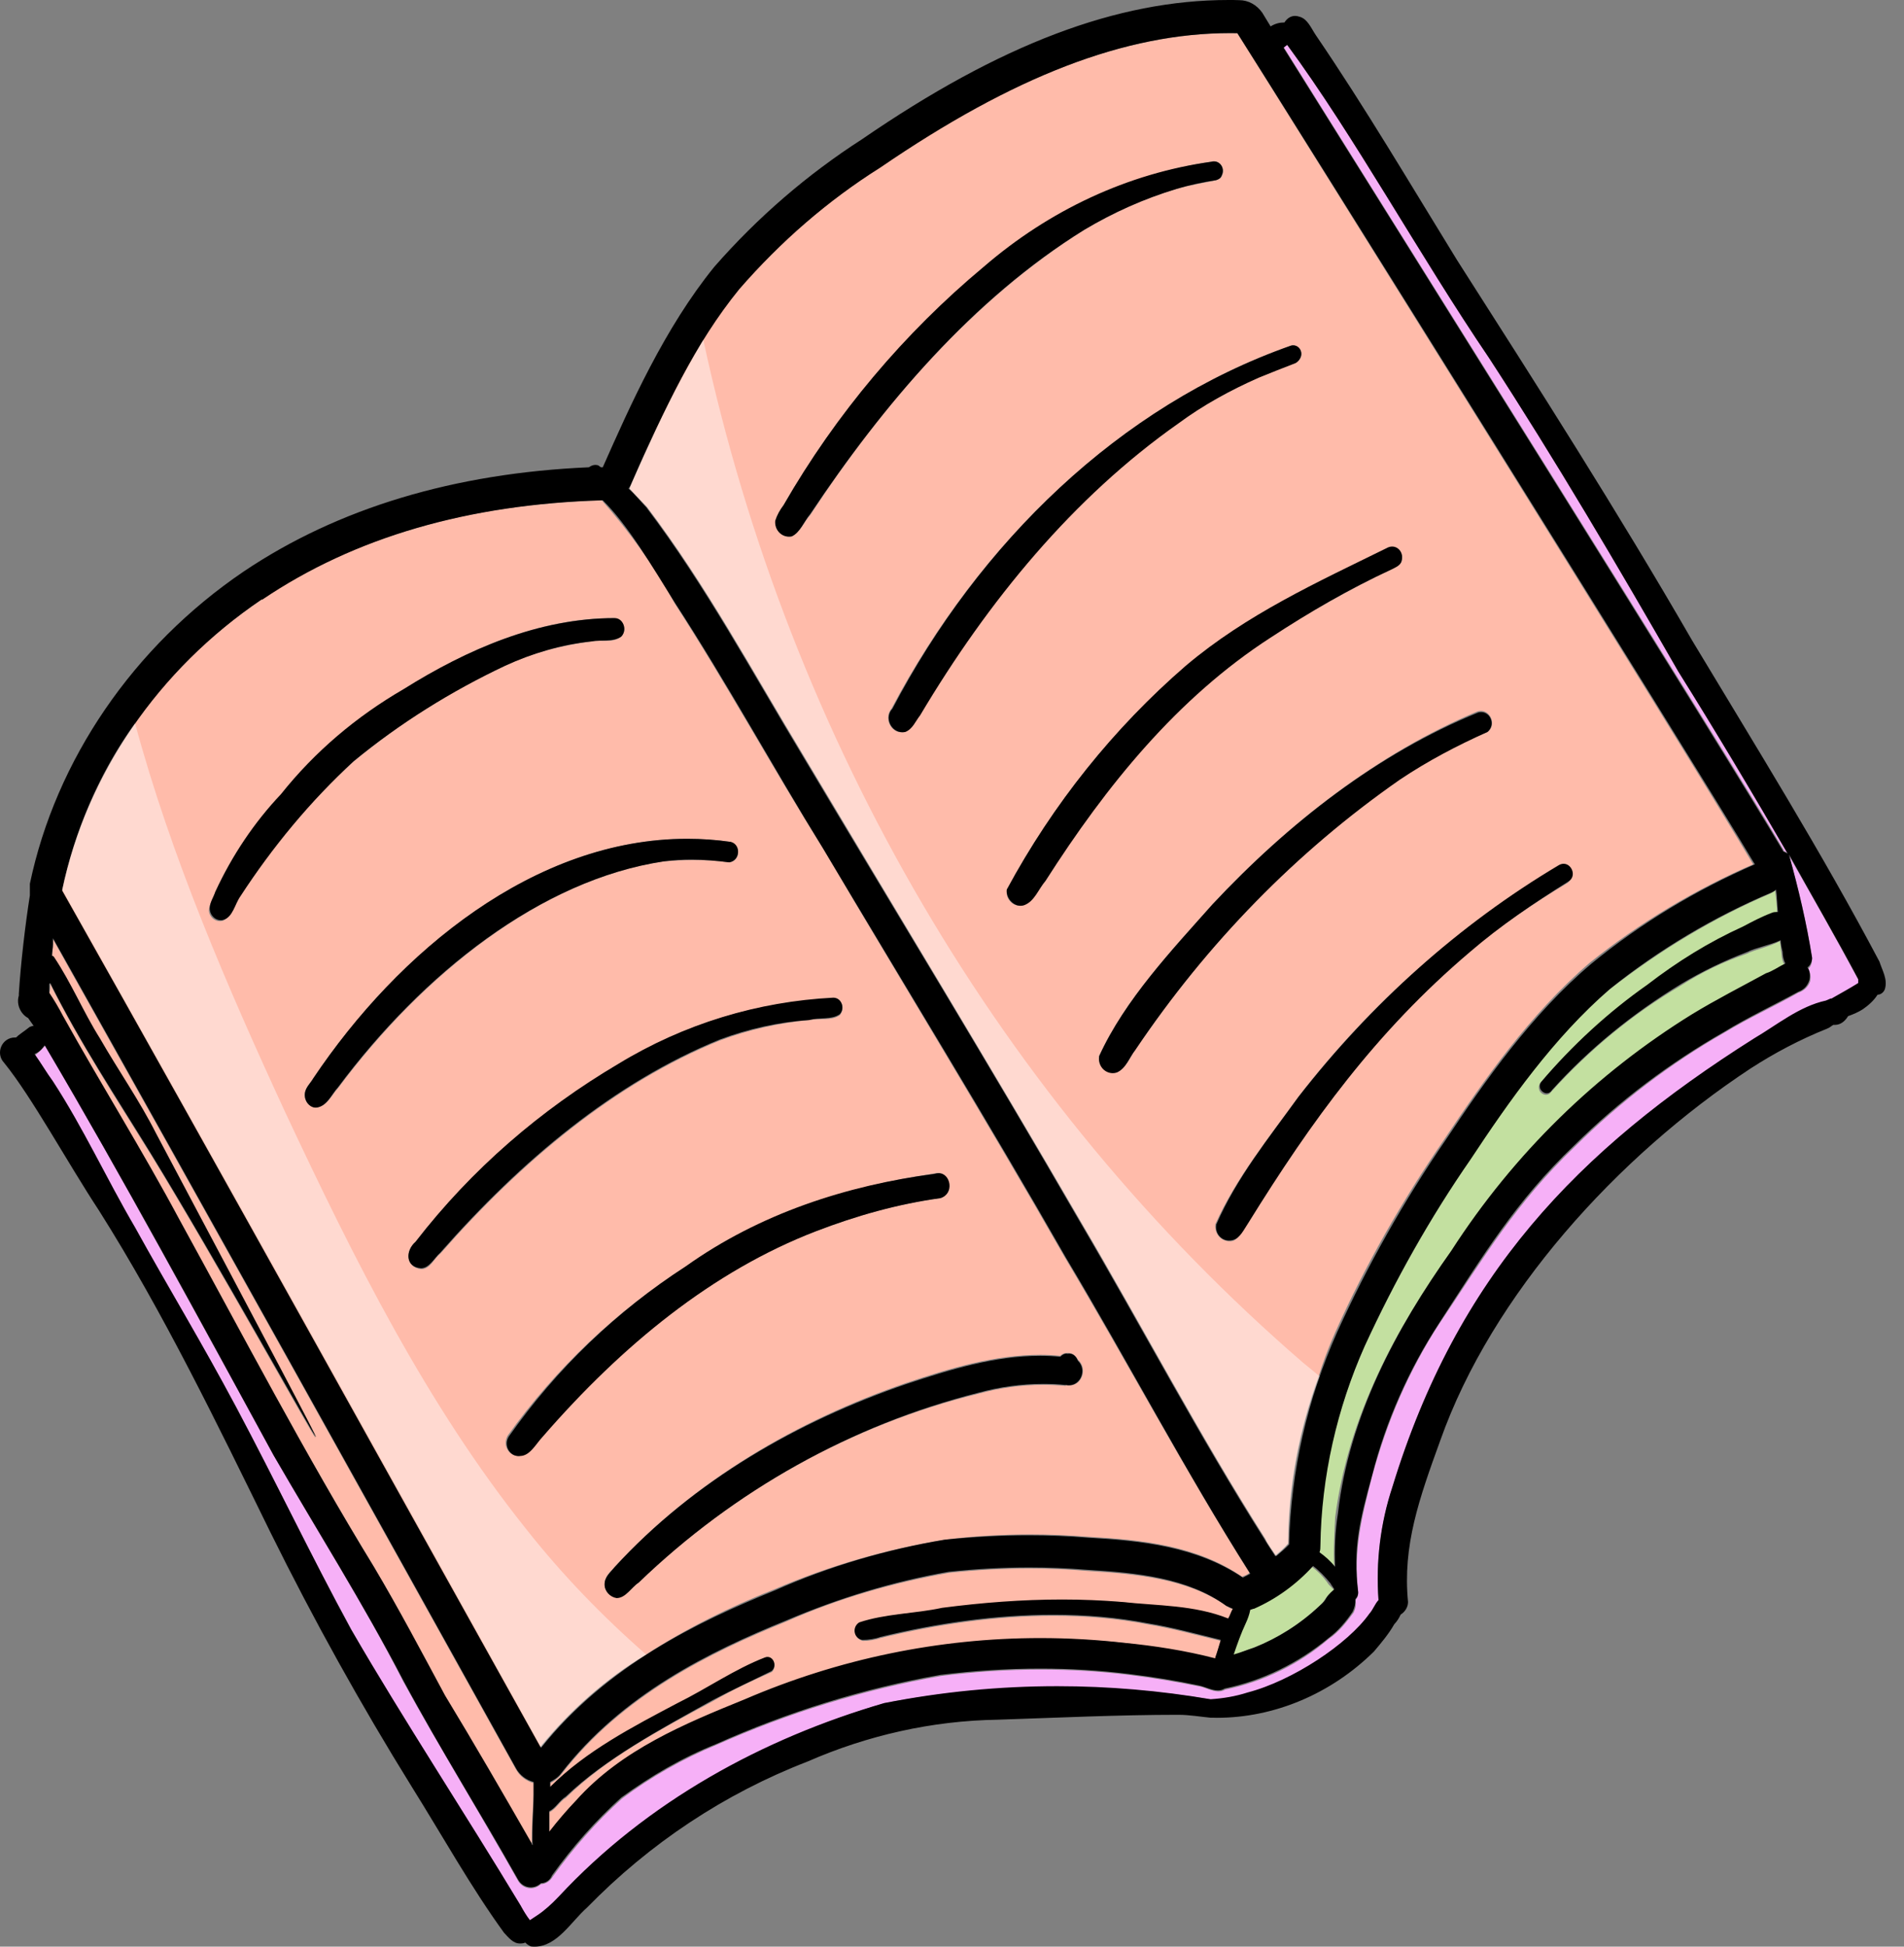 <svg width="45" height="46" viewBox="0 0 45 46" fill="none" xmlns="http://www.w3.org/2000/svg">
<rect x="0" y="0" width="45" height="46" fill="#808080" stroke="none"/>
<g id="Group 39835">
<path id="Vector" fill-rule="evenodd" clip-rule="evenodd" d="M31.011 37.027C30.619 37.441 30.14 37.787 29.615 38.017C29.594 38.039 29.55 38.039 29.529 38.039C29.508 38.154 29.463 38.27 29.419 38.384C29.31 38.615 29.223 38.868 29.137 39.119C29.31 39.05 29.463 39.006 29.615 38.937C30.182 38.73 30.705 38.384 31.164 37.97C31.381 37.763 31.251 37.81 31.512 37.579H31.535C31.491 37.534 31.447 37.487 31.403 37.441C31.295 37.281 31.164 37.143 31.011 37.027Z" fill="#C3E0A0"/>
<path id="Vector_2" fill-rule="evenodd" clip-rule="evenodd" d="M14.508 14.606C14.726 14.628 14.835 14.882 14.683 15.042C14.572 15.133 14.434 15.144 14.291 15.144C14.249 15.144 14.206 15.143 14.164 15.143C14.095 15.143 14.028 15.144 13.963 15.157C13.265 15.251 12.567 15.433 11.935 15.733C10.649 16.331 9.45 17.089 8.339 18.01C7.313 18.952 6.419 20.01 5.656 21.206C5.526 21.389 5.483 21.665 5.264 21.758C5.241 21.765 5.218 21.767 5.195 21.767C5.068 21.767 4.955 21.665 4.937 21.527C4.937 21.367 5.047 21.229 5.089 21.069V21.091C5.483 20.24 6.006 19.481 6.638 18.79C7.444 17.803 8.426 16.951 9.515 16.307C11.041 15.342 12.721 14.606 14.508 14.606ZM16.243 19.82C16.585 19.82 16.93 19.845 17.278 19.895V19.917C17.516 19.986 17.495 20.355 17.234 20.377C16.958 20.34 16.675 20.323 16.389 20.323C16.156 20.323 15.921 20.335 15.685 20.355C12.786 20.791 9.996 23.023 7.989 25.713C7.838 25.873 7.728 26.151 7.467 26.173C7.313 26.173 7.182 26.011 7.205 25.851C7.205 25.713 7.336 25.597 7.401 25.484C9.432 22.479 12.645 19.82 16.243 19.82ZM19.697 23.597C19.893 23.597 19.98 23.828 19.849 23.988C19.653 24.126 19.371 24.057 19.131 24.103C18.41 24.172 17.691 24.332 17.015 24.586C14.53 25.597 12.329 27.438 10.409 29.621C10.257 29.737 10.169 29.99 9.952 29.99C9.581 29.944 9.581 29.552 9.821 29.346C11.151 27.645 12.786 26.22 14.618 25.162C16.165 24.195 17.91 23.666 19.697 23.597ZM22.149 27.721C22.446 27.721 22.543 28.187 22.227 28.312C21.223 28.45 20.241 28.725 19.282 29.094C16.819 30.037 14.704 31.784 12.807 33.945C12.633 34.105 12.525 34.383 12.262 34.406C12.023 34.406 11.87 34.152 12 33.923C13.134 32.336 14.574 30.98 16.186 29.944C17.931 28.703 20.003 28.036 22.052 27.736C22.085 27.725 22.119 27.721 22.149 27.721ZM25.234 31.969C25.344 31.969 25.43 32.038 25.475 32.129C25.713 32.338 25.572 32.738 25.28 32.738C25.252 32.738 25.222 32.734 25.19 32.727V32.749C25.014 32.733 24.835 32.723 24.657 32.723C24.138 32.723 23.624 32.796 23.12 32.934C20.134 33.67 17.364 35.21 15.097 37.395C14.922 37.509 14.791 37.74 14.574 37.74C14.422 37.74 14.289 37.602 14.289 37.44C14.289 37.258 14.422 37.142 14.53 37.027C16.405 34.981 18.869 33.554 21.419 32.68C22.428 32.339 23.504 32.015 24.588 32.015C24.745 32.015 24.902 32.023 25.06 32.038C25.104 31.991 25.169 31.969 25.234 31.969ZM14.224 11.823C11.064 11.916 8.36 12.697 6.181 14.168C5.024 14.951 4 15.916 3.192 17.089C2.343 18.239 1.755 19.597 1.449 21.022C5.264 27.783 9.254 34.957 12.763 41.282C13.484 40.408 14.312 39.672 15.271 39.096C16.23 38.476 17.255 37.969 18.302 37.556C19.588 37.004 20.939 36.613 22.313 36.384C22.993 36.3 23.673 36.259 24.353 36.259C24.807 36.259 25.261 36.278 25.715 36.315C26.979 36.384 28.286 36.522 29.355 37.258C29.42 37.233 29.486 37.211 29.53 37.164C28.004 34.75 26.651 32.198 25.169 29.715C23.316 26.471 21.354 23.276 19.457 20.055C18.258 18.148 17.168 16.147 15.948 14.261C15.467 13.388 14.879 12.559 14.224 11.823Z" fill="#FFBBAA"/>
<path id="Vector_3" fill-rule="evenodd" clip-rule="evenodd" d="M41.955 21.044C41.934 21.069 41.89 21.091 41.846 21.113C40.495 21.689 39.209 22.47 38.031 23.39C36.701 24.539 35.633 26.058 34.739 27.414C33.78 28.817 32.951 30.288 32.233 31.853C31.577 33.325 31.206 34.935 31.185 36.566C31.185 36.613 31.185 36.66 31.164 36.729C31.295 36.82 31.425 36.911 31.535 37.051C31.512 36.66 31.535 36.244 31.556 35.855C31.862 33.485 32.973 31.416 34.281 29.599C35.763 27.3 37.704 25.391 39.972 24.012C40.516 23.643 41.127 23.367 41.715 23.045C41.869 22.976 42.021 22.885 42.173 22.792C42.13 22.723 42.107 22.632 42.107 22.54C42.086 22.425 42.086 22.332 42.065 22.241C41.804 22.378 41.454 22.447 41.279 22.54C40.735 22.723 40.211 22.976 39.711 23.299C38.577 23.965 37.551 24.817 36.657 25.804C36.627 25.851 36.583 25.871 36.539 25.871C36.429 25.871 36.318 25.747 36.395 25.598C37.137 24.724 37.987 23.965 38.904 23.299C39.622 22.77 40.364 22.309 41.171 21.942C41.389 21.827 41.606 21.711 41.846 21.62C41.89 21.596 41.934 21.596 42 21.596C42 21.413 41.977 21.229 41.955 21.044Z" fill="#C3E0A0"/>
<path id="Vector_4" fill-rule="evenodd" clip-rule="evenodd" d="M30.422 1.06L30.336 1.107C32.646 4.808 40.908 17.963 42.152 20.079V20.101C42.196 20.124 42.238 20.148 42.261 20.17C41.41 18.745 40.56 17.296 39.667 15.87C38.227 13.363 36.767 10.857 35.197 8.465C33.563 6.029 32.014 3.223 30.422 1.06Z" fill="#F6B0F7"/>
<path id="Vector_5" fill-rule="evenodd" clip-rule="evenodd" d="M28.692 3.814C28.856 3.814 28.955 3.998 28.877 4.166C28.854 4.211 28.812 4.235 28.746 4.257C28.441 4.326 28.114 4.373 27.809 4.464C27.046 4.695 26.325 5.015 25.627 5.431C22.99 7.085 20.853 9.57 19.152 12.167C19.001 12.329 18.912 12.583 18.716 12.674C18.693 12.68 18.672 12.681 18.649 12.681C18.46 12.681 18.306 12.514 18.345 12.329H18.324C18.368 12.191 18.434 12.054 18.52 11.938C19.764 9.777 21.376 7.89 23.252 6.327C24.799 4.971 26.652 4.119 28.637 3.821C28.655 3.816 28.674 3.814 28.692 3.814ZM30.56 8.16C30.695 8.16 30.808 8.322 30.73 8.466C30.707 8.512 30.665 8.557 30.599 8.581C30.315 8.697 30.009 8.81 29.727 8.926C29.073 9.224 28.441 9.57 27.83 10.006C25.345 11.754 23.338 14.192 21.726 16.905C21.616 17.043 21.551 17.227 21.376 17.296C21.353 17.302 21.328 17.303 21.305 17.303C21.042 17.303 20.89 16.957 21.071 16.744C23.142 12.834 26.456 9.593 30.511 8.167C30.529 8.162 30.544 8.16 30.56 8.16ZM32.897 12.925C33.038 12.925 33.164 13.08 33.128 13.25C33.105 13.363 32.975 13.41 32.867 13.456C31.885 13.939 30.926 14.468 30.009 15.066C27.809 16.491 26.129 18.561 24.691 20.815C24.538 21.022 24.407 21.297 24.19 21.389C24.16 21.398 24.131 21.404 24.103 21.404C23.918 21.404 23.759 21.221 23.796 21.022C24.887 18.999 26.325 17.205 28.049 15.733C29.465 14.514 31.166 13.754 32.8 12.95C32.832 12.933 32.865 12.925 32.897 12.925ZM35.001 16.799C35.235 16.799 35.37 17.132 35.156 17.296C34.435 17.596 33.738 17.985 33.084 18.401C30.642 20.124 28.527 22.287 26.827 24.817C26.696 24.999 26.609 25.253 26.39 25.344C26.369 25.349 26.346 25.351 26.323 25.351C26.131 25.351 25.958 25.18 25.977 24.954C26.586 23.621 27.699 22.447 28.658 21.366C30.445 19.457 32.561 17.803 34.916 16.813C34.944 16.804 34.972 16.799 35.001 16.799ZM36.927 20.446C37.1 20.446 37.219 20.703 37.053 20.86C36.246 21.344 35.46 21.873 34.72 22.494C32.517 24.379 30.991 26.495 29.486 28.91C29.377 29.047 29.312 29.254 29.139 29.323C29.114 29.329 29.089 29.331 29.064 29.331C28.859 29.331 28.704 29.159 28.723 28.932C29.204 27.851 29.988 26.886 30.686 25.919C32.386 23.712 34.479 21.873 36.834 20.47C36.865 20.454 36.897 20.446 36.927 20.446ZM29.082 0.783C26.601 0.783 23.944 1.798 20.788 3.959C19.567 4.74 18.434 5.707 17.452 6.834C17.148 7.201 16.863 7.592 16.602 8.03C15.97 9.11 15.403 10.237 14.922 11.431C14.901 11.456 14.88 11.5 14.836 11.524C14.988 11.685 15.12 11.823 15.251 11.985C16.646 13.823 17.757 15.871 18.956 17.872C21.136 21.527 23.361 25.161 25.497 28.863C26.98 31.346 28.331 33.923 29.857 36.359C29.923 36.497 30.032 36.635 30.119 36.773C30.228 36.682 30.338 36.59 30.445 36.475C30.445 35.119 30.707 33.785 31.166 32.52C31.274 32.175 31.404 31.829 31.558 31.484C32.277 29.875 33.15 28.358 34.13 26.931C35.068 25.528 36.157 23.965 37.576 22.747C38.752 21.804 40.061 21.022 41.435 20.424C39.886 17.803 30.468 2.739 29.246 0.785C29.192 0.785 29.137 0.783 29.082 0.783Z" fill="#FFBBAA"/>
<path id="Vector_6" fill-rule="evenodd" clip-rule="evenodd" d="M24.329 37.063C23.695 37.063 23.059 37.098 22.425 37.166C21.116 37.397 19.83 37.764 18.587 38.315C16.778 39.051 14.706 40.064 13.267 41.925C13.202 42.018 13.094 42.087 13.006 42.134V42.248C13.857 41.398 14.968 40.822 16.015 40.271C16.713 39.925 17.366 39.466 18.085 39.166C18.099 39.163 18.113 39.161 18.128 39.161C18.279 39.161 18.378 39.384 18.239 39.511C17.868 39.673 17.322 39.925 16.843 40.202C15.6 40.869 14.314 41.558 13.377 42.479C13.225 42.57 13.136 42.754 12.984 42.823V43.306C13.18 43.052 13.398 42.799 13.617 42.57C14.685 41.352 16.167 40.754 17.607 40.178C19.855 39.211 22.255 38.723 24.675 38.723C25.305 38.723 25.936 38.755 26.566 38.822C27.285 38.913 28.006 39.028 28.725 39.213V39.189C28.769 39.051 28.813 38.891 28.855 38.775C28.288 38.637 27.7 38.477 27.133 38.384C26.413 38.244 25.662 38.181 24.899 38.181C23.537 38.181 22.139 38.382 20.81 38.706C20.68 38.753 20.528 38.775 20.397 38.775C20.201 38.73 20.136 38.477 20.309 38.361C20.941 38.132 21.617 38.132 22.271 38.017C23.228 37.877 24.186 37.81 25.143 37.81C25.604 37.81 26.063 37.827 26.522 37.857C27.373 37.97 28.223 37.948 29.03 38.27C29.074 38.177 29.096 38.108 29.14 38.017C29.074 38.017 29.03 37.97 28.986 37.948C28.071 37.303 26.851 37.19 25.694 37.121C25.24 37.082 24.784 37.063 24.329 37.063Z" fill="#FFBBAA"/>
<path id="Vector_7" fill-rule="evenodd" clip-rule="evenodd" d="M42.281 20.217C42.521 21.022 42.696 21.827 42.827 22.654C42.827 22.747 42.804 22.838 42.739 22.885C42.783 22.976 42.804 23.092 42.783 23.183C42.739 23.321 42.631 23.414 42.5 23.459C41.933 23.781 41.322 24.057 40.755 24.401C39.469 25.137 38.291 26.035 37.223 27.093C35.828 28.427 35.087 29.69 34.019 31.278C33.298 32.382 32.776 33.601 32.428 34.888C32.166 35.924 31.991 36.613 32.099 37.647C32.099 37.716 32.078 37.763 32.034 37.809C32.057 37.925 32.034 38.016 31.991 38.107C31.817 38.338 31.642 38.567 31.401 38.729C30.704 39.327 29.854 39.741 28.961 39.924C28.906 39.957 28.849 39.968 28.795 39.968C28.653 39.968 28.514 39.888 28.372 39.855C27.806 39.741 27.26 39.648 26.693 39.579C25.999 39.493 25.298 39.452 24.6 39.452C23.811 39.452 23.021 39.504 22.246 39.603C20.414 39.924 18.627 40.477 16.926 41.235C16.142 41.557 15.379 41.993 14.702 42.5C14.091 43.051 13.547 43.674 13.067 44.341C13.001 44.454 12.892 44.523 12.784 44.523C12.713 44.588 12.627 44.62 12.544 44.62C12.422 44.62 12.304 44.555 12.238 44.432C11.345 42.845 10.407 41.326 9.534 39.741C8.598 37.9 7.486 36.175 6.482 34.406C4.695 31.162 2.929 27.898 1.076 24.701C0.99 24.793 0.924 24.862 0.836 24.931C0.967 25.137 1.097 25.368 1.251 25.575C1.97 26.678 2.516 27.874 3.19 29.023C3.976 30.426 4.805 31.829 5.589 33.256C6.505 35.004 7.355 36.773 8.314 38.523C9.557 40.73 10.974 42.845 12.304 45.03C12.369 45.168 12.434 45.283 12.523 45.397C12.588 45.352 12.63 45.306 12.696 45.283C12.871 45.168 13.046 45.006 13.197 44.846C15.29 42.591 18.039 41.097 20.895 40.246C22.251 39.989 23.627 39.862 25.001 39.862C26.211 39.862 27.419 39.961 28.611 40.155C28.916 40.155 29.201 40.108 29.483 40.017C30.552 39.717 31.861 38.867 32.362 38.154C32.449 38.062 32.493 37.925 32.58 37.831C32.514 36.911 32.624 36.015 32.906 35.164C34.432 30.175 37.267 27.185 41.453 24.564C41.999 24.241 42.521 23.803 43.154 23.666L43.263 23.621H43.284C43.48 23.505 43.698 23.39 43.917 23.252L43.938 23.206V23.183C43.394 22.172 42.848 21.206 42.281 20.217Z" fill="#F6B0F7"/>
<path id="Vector_8" fill-rule="evenodd" clip-rule="evenodd" d="M1.252 22.194V22.31C1.252 22.425 1.229 22.517 1.229 22.61C1.252 22.61 1.252 22.632 1.274 22.632C1.689 23.23 1.971 23.944 2.363 24.564C2.8 25.322 3.28 26.036 3.693 26.794C6.521 32.144 7.483 33.974 7.457 33.974C7.415 33.974 5.122 29.819 3.563 27.276C2.734 25.943 1.885 24.633 1.187 23.253C1.187 23.321 1.187 23.39 1.164 23.483C1.274 23.644 1.383 23.828 1.493 24.035C2.386 25.645 3.366 27.207 4.239 28.841C5.744 31.578 7.204 34.359 8.838 37.027C9.428 38.039 9.951 39.05 10.518 40.086C11.215 41.236 11.892 42.385 12.545 43.581C12.566 43.581 12.566 43.605 12.566 43.605C12.566 43.214 12.589 42.823 12.611 42.409C12.611 42.316 12.611 42.225 12.611 42.133C12.436 42.087 12.284 41.971 12.196 41.811C8.796 35.693 4.958 28.795 1.252 22.194Z" fill="#FFBBAA"/>
<path id="Vector_9" fill-rule="evenodd" clip-rule="evenodd" d="M30.422 1.06C32.014 3.223 33.54 6.029 35.197 8.465C36.767 10.88 38.227 13.363 39.667 15.87C40.557 17.292 41.406 18.713 42.254 20.181C42.23 20.148 42.191 20.144 42.152 20.124C40.908 18.009 32.667 4.855 30.336 1.129L30.422 1.06ZM29.08 0.782C29.135 0.782 29.19 0.784 29.244 0.784C30.488 2.739 39.907 17.802 41.475 20.424C40.103 21.021 38.794 21.804 37.616 22.769C36.2 23.965 35.089 25.552 34.172 26.931C33.192 28.358 32.319 29.898 31.601 31.484C30.903 33.049 30.509 34.75 30.467 36.497C30.378 36.59 30.271 36.681 30.161 36.773C30.073 36.635 29.965 36.497 29.9 36.359C28.351 33.922 27 31.346 25.539 28.863C23.402 25.183 21.178 21.526 18.999 17.871C17.8 15.893 16.687 13.823 15.292 11.984C15.161 11.847 15.03 11.709 14.878 11.547C14.899 11.5 14.899 11.478 14.921 11.431C15.728 9.615 16.425 8.121 17.473 6.833C18.453 5.706 19.566 4.739 20.807 3.959C23.965 1.798 26.599 0.782 29.08 0.782ZM41.977 21.021C42 21.182 42 21.366 42.021 21.551C41.956 21.551 41.912 21.551 41.869 21.573C41.629 21.664 41.41 21.78 41.193 21.895C40.386 22.262 39.644 22.722 38.925 23.276C38.01 23.918 37.159 24.701 36.419 25.575C36.341 25.705 36.449 25.835 36.558 25.835C36.602 25.835 36.648 25.813 36.68 25.759C37.574 24.77 38.598 23.943 39.732 23.252C40.234 22.953 40.757 22.7 41.302 22.493C41.475 22.4 41.846 22.331 42.086 22.218C42.086 22.309 42.108 22.4 42.131 22.493C42.131 22.585 42.152 22.678 42.196 22.769C42.042 22.838 41.89 22.953 41.739 22.998C41.149 23.32 40.56 23.62 39.993 23.965C37.726 25.368 35.786 27.253 34.303 29.552C32.996 31.393 31.883 33.462 31.622 35.761C31.556 36.175 31.535 36.613 31.556 37.026C31.447 36.888 31.316 36.773 31.186 36.681C31.207 36.635 31.207 36.566 31.207 36.521C31.23 34.888 31.601 33.278 32.254 31.806C32.973 30.243 33.801 28.771 34.76 27.391C35.656 26.035 36.722 24.516 38.052 23.367C39.23 22.424 40.516 21.664 41.869 21.09C41.912 21.068 41.956 21.044 41.977 21.021ZM31.034 37.004C31.186 37.119 31.316 37.257 31.447 37.417C31.47 37.464 31.512 37.509 31.535 37.555C31.272 37.786 31.403 37.762 31.186 37.947C30.728 38.382 30.205 38.705 29.638 38.936C29.485 38.98 29.333 39.049 29.158 39.096C29.244 38.843 29.333 38.591 29.442 38.36C29.485 38.269 29.529 38.153 29.55 38.038C29.573 38.038 29.594 38.015 29.638 38.015C30.161 37.786 30.64 37.44 31.034 37.004ZM14.246 11.822C14.834 12.398 15.401 13.363 15.947 14.237C17.189 16.146 18.278 18.147 19.456 20.055C21.374 23.276 23.337 26.471 25.189 29.714C26.673 32.197 28.003 34.75 29.55 37.188L29.375 37.279C28.285 36.544 26.979 36.406 25.735 36.337C25.262 36.298 24.785 36.279 24.308 36.279C23.644 36.279 22.982 36.316 22.333 36.383C20.961 36.613 19.608 37.004 18.322 37.578C16.448 38.338 14.333 39.372 12.785 41.303C9.253 34.981 5.284 27.805 1.469 21.044C2.036 18.307 3.737 15.824 6.18 14.168H6.201C8.381 12.696 11.063 11.915 14.246 11.822ZM24.326 37.039C24.781 37.039 25.237 37.058 25.691 37.095C26.848 37.164 28.068 37.279 28.983 37.947C29.027 37.969 29.093 37.993 29.137 38.015C29.093 38.084 29.071 38.176 29.027 38.245C28.22 37.924 27.371 37.947 26.519 37.855C26.048 37.816 25.576 37.797 25.103 37.797C24.158 37.797 23.213 37.87 22.268 37.993C21.636 38.131 20.917 38.131 20.306 38.338C20.133 38.451 20.175 38.705 20.371 38.751H20.394C20.525 38.751 20.677 38.729 20.807 38.682C22.136 38.358 23.534 38.157 24.896 38.157C25.659 38.157 26.41 38.22 27.13 38.36C27.697 38.451 28.285 38.613 28.852 38.751C28.81 38.889 28.766 39.049 28.722 39.165V39.187C28.024 39.005 27.282 38.889 26.563 38.82C25.906 38.746 25.246 38.708 24.589 38.708C22.197 38.708 19.825 39.198 17.604 40.154C16.185 40.73 14.682 41.35 13.614 42.546C13.395 42.775 13.178 43.029 12.982 43.282V42.798C13.133 42.729 13.222 42.546 13.373 42.453C14.311 41.557 15.597 40.868 16.841 40.176C17.319 39.923 17.865 39.672 18.236 39.487C18.37 39.366 18.284 39.154 18.142 39.154C18.123 39.154 18.103 39.157 18.082 39.165C17.363 39.441 16.71 39.901 16.012 40.245C14.965 40.799 13.854 41.372 13.003 42.224V42.133V42.108C13.091 42.062 13.199 41.993 13.264 41.901C14.704 40.039 16.775 39.027 18.584 38.291C19.827 37.762 21.113 37.371 22.422 37.142C23.056 37.075 23.692 37.039 24.326 37.039ZM1.252 22.171C4.958 28.771 8.796 35.67 12.195 41.786C12.284 41.948 12.436 42.062 12.611 42.108C12.611 42.201 12.611 42.293 12.611 42.408C12.611 42.798 12.566 43.189 12.589 43.604C12.566 43.58 12.566 43.58 12.566 43.558C11.892 42.384 11.215 41.212 10.518 40.063C9.972 39.049 9.428 38.015 8.838 37.026C7.204 34.358 5.744 31.553 4.239 28.816C3.366 27.184 2.386 25.621 1.492 24.012C1.383 23.803 1.273 23.62 1.164 23.458C1.164 23.389 1.164 23.32 1.164 23.252L1.187 23.229C1.885 24.632 2.757 25.942 3.562 27.253C5.124 29.798 7.425 33.956 7.466 33.956C7.492 33.956 6.526 32.129 3.693 26.793C3.301 26.011 2.799 25.299 2.363 24.539C1.971 23.918 1.688 23.229 1.273 22.609C1.273 22.609 1.252 22.585 1.229 22.585C1.229 22.493 1.252 22.4 1.252 22.309V22.171ZM42.282 20.192C42.828 21.182 43.395 22.149 43.918 23.136V23.16V23.229C43.699 23.367 43.482 23.483 43.286 23.596H43.264L43.155 23.643C42.523 23.781 42 24.218 41.454 24.539C37.268 27.184 34.434 30.15 32.907 35.141C32.625 35.992 32.515 36.911 32.581 37.809C32.494 37.9 32.45 38.038 32.364 38.131C31.862 38.843 30.553 39.716 29.485 39.994C29.202 40.085 28.918 40.132 28.612 40.154C27.415 39.949 26.203 39.845 24.99 39.845C23.619 39.845 22.249 39.977 20.896 40.245C18.04 41.074 15.292 42.568 13.199 44.823C13.047 44.983 12.872 45.145 12.697 45.259C12.632 45.305 12.589 45.328 12.524 45.374C12.436 45.259 12.37 45.145 12.305 45.029C10.975 42.822 9.58 40.706 8.294 38.498C7.356 36.773 6.507 34.981 5.569 33.231C4.806 31.784 3.977 30.426 3.191 29.001C2.517 27.851 1.971 26.655 1.252 25.552C1.099 25.344 0.968 25.114 0.816 24.908C0.925 24.861 0.991 24.792 1.056 24.701C2.93 27.873 4.696 31.139 6.462 34.383C7.487 36.152 8.577 37.877 9.536 39.716C10.387 41.303 11.346 42.822 12.24 44.409C12.305 44.53 12.423 44.597 12.545 44.597C12.628 44.597 12.715 44.566 12.785 44.5C12.893 44.5 13.003 44.431 13.047 44.316C13.525 43.649 14.071 43.029 14.682 42.477C15.38 41.97 16.12 41.535 16.927 41.212C18.628 40.452 20.394 39.901 22.226 39.578C23.012 39.481 23.799 39.429 24.587 39.429C25.283 39.429 25.977 39.47 26.673 39.556C27.24 39.625 27.807 39.716 28.351 39.832C28.492 39.865 28.644 39.945 28.784 39.945C28.838 39.945 28.891 39.934 28.941 39.901C29.834 39.716 30.684 39.303 31.403 38.705C31.622 38.544 31.818 38.313 31.97 38.084C32.014 37.993 32.035 37.9 32.035 37.786C32.079 37.74 32.1 37.693 32.1 37.624C31.97 36.566 32.145 35.899 32.429 34.865C32.756 33.578 33.3 32.358 34.02 31.255C35.066 29.645 35.829 28.38 37.203 27.069C38.271 26.011 39.471 25.114 40.757 24.379C41.323 24.034 41.912 23.758 42.502 23.436C42.632 23.389 42.719 23.298 42.763 23.16C42.784 23.067 42.784 22.953 42.719 22.86C42.784 22.816 42.828 22.722 42.828 22.631C42.697 21.804 42.502 20.997 42.282 20.192ZM29.036 0C26.408 0 23.646 1.041 20.371 3.292C19.085 4.119 17.909 5.131 16.883 6.304C15.707 7.752 14.899 9.57 14.246 11.042H14.202L14.136 10.995C14.114 10.99 14.091 10.986 14.071 10.986C14.015 10.986 13.967 11.008 13.919 11.042C10.735 11.18 7.988 12.007 5.765 13.501C3.149 15.273 1.318 17.963 0.706 20.884C0.706 20.975 0.706 21.068 0.706 21.159C0.597 21.849 0.489 22.769 0.445 23.483V23.527C0.38 23.734 0.489 23.965 0.664 24.056L0.795 24.241C0.751 24.241 0.729 24.263 0.706 24.263C0.532 24.401 0.445 24.448 0.38 24.516C0.371 24.516 0.362 24.516 0.353 24.516C0.042 24.516 -0.115 24.891 0.097 25.114C0.751 25.919 1.6 27.482 2.342 28.609C3.868 31.024 5.133 33.647 6.397 36.221C7.421 38.291 8.534 40.292 9.733 42.224C10.452 43.373 11.129 44.592 11.913 45.672C12.022 45.788 12.13 45.925 12.284 45.925C12.328 45.925 12.37 45.925 12.415 45.903C12.459 45.95 12.501 45.972 12.545 45.994C12.575 45.998 12.604 46 12.632 46C13.169 46 13.502 45.402 13.875 45.076C15.357 43.558 17.123 42.384 19.085 41.626C20.504 41.005 22.03 40.661 23.577 40.637C25.016 40.59 26.433 40.521 27.849 40.521C28.112 40.521 28.374 40.568 28.612 40.59H28.677C28.706 40.592 28.732 40.592 28.759 40.592C30.126 40.592 31.466 40.02 32.471 39.027C32.646 38.82 32.821 38.613 32.952 38.382C33.017 38.313 33.061 38.245 33.104 38.153C33.213 38.084 33.278 37.969 33.278 37.855C33.148 36.521 33.54 35.417 34.041 34.036C35.262 30.588 38.227 27.322 41.368 25.252C41.934 24.885 42.544 24.563 43.176 24.31C43.242 24.287 43.286 24.241 43.33 24.218H43.372C43.503 24.218 43.612 24.125 43.678 24.012C43.808 23.965 43.918 23.918 44.027 23.849C44.158 23.758 44.289 23.643 44.375 23.505C44.462 23.505 44.529 23.436 44.55 23.367C44.616 23.136 44.485 22.929 44.419 22.722C43.045 20.124 41.498 17.64 39.993 15.135C38.227 12.076 36.33 9.11 34.434 6.142C33.344 4.372 32.275 2.556 31.099 0.831C30.989 0.669 30.903 0.44 30.705 0.393C30.673 0.382 30.64 0.376 30.608 0.376C30.513 0.376 30.422 0.428 30.357 0.531C30.248 0.531 30.14 0.555 30.03 0.624L29.834 0.302C29.704 0.117 29.508 0.004 29.289 0.004C29.204 0 29.121 0 29.036 0Z" fill="black"/>
<path id="Vector_10" fill-rule="evenodd" clip-rule="evenodd" d="M28.689 3.813C28.672 3.813 28.654 3.815 28.635 3.821C26.649 4.097 24.797 4.97 23.25 6.304C21.374 7.867 19.761 9.777 18.518 11.938C18.431 12.053 18.366 12.167 18.322 12.305C18.302 12.512 18.458 12.681 18.647 12.681C18.67 12.681 18.691 12.679 18.714 12.674C18.91 12.582 18.998 12.329 19.15 12.145C20.872 9.57 22.988 7.062 25.625 5.431C26.323 5.015 27.043 4.695 27.806 4.464C28.112 4.372 28.439 4.303 28.744 4.257C28.81 4.234 28.852 4.21 28.875 4.141C28.953 3.996 28.854 3.813 28.689 3.813Z" fill="black"/>
<path id="Vector_11" fill-rule="evenodd" clip-rule="evenodd" d="M30.564 8.16C30.547 8.16 30.529 8.162 30.51 8.168C26.454 9.593 23.141 12.834 21.092 16.745C20.891 16.957 21.061 17.303 21.327 17.303C21.35 17.303 21.373 17.302 21.398 17.296C21.571 17.227 21.636 17.043 21.746 16.905C23.36 14.192 25.365 11.754 27.85 10.006C28.44 9.57 29.072 9.224 29.747 8.926C30.031 8.81 30.314 8.697 30.619 8.581C30.663 8.557 30.706 8.512 30.729 8.466C30.806 8.322 30.709 8.16 30.564 8.16Z" fill="black"/>
<path id="Vector_12" fill-rule="evenodd" clip-rule="evenodd" d="M32.903 12.915C32.862 12.915 32.819 12.926 32.777 12.95C31.142 13.755 29.464 14.515 28.024 15.733C26.323 17.205 24.886 18.999 23.794 21.022C23.777 21.221 23.937 21.404 24.123 21.404C24.151 21.404 24.181 21.398 24.209 21.389C24.45 21.298 24.536 21.022 24.711 20.815C26.15 18.561 27.828 16.491 30.031 15.066C30.946 14.468 31.883 13.917 32.887 13.457C32.973 13.41 33.104 13.364 33.127 13.25C33.178 13.067 33.053 12.915 32.903 12.915Z" fill="black"/>
<path id="Vector_13" fill-rule="evenodd" clip-rule="evenodd" d="M35.005 16.827C34.984 16.827 34.961 16.83 34.938 16.836C32.563 17.803 30.447 19.457 28.66 21.367C27.701 22.447 26.588 23.621 25.979 24.955C25.94 25.173 26.1 25.359 26.298 25.359C26.33 25.359 26.36 25.353 26.392 25.344C26.611 25.253 26.697 24.977 26.828 24.817C28.529 22.287 30.643 20.124 33.086 18.423C33.739 17.985 34.437 17.618 35.157 17.296C35.355 17.128 35.228 16.827 35.005 16.827Z" fill="black"/>
<path id="Vector_14" fill-rule="evenodd" clip-rule="evenodd" d="M36.956 20.411C36.917 20.411 36.878 20.422 36.836 20.447C34.481 21.849 32.41 23.712 30.688 25.92C29.99 26.887 29.227 27.829 28.748 28.932C28.709 29.148 28.865 29.314 29.047 29.314C29.077 29.314 29.108 29.311 29.14 29.301C29.313 29.255 29.402 29.048 29.511 28.886C30.993 26.495 32.519 24.379 34.743 22.494C35.462 21.874 36.247 21.345 37.055 20.838C37.274 20.722 37.155 20.411 36.956 20.411Z" fill="black"/>
<path id="Vector_15" fill-rule="evenodd" clip-rule="evenodd" d="M14.531 14.606C12.743 14.606 11.043 15.342 9.538 16.285C8.427 16.929 7.445 17.756 6.639 18.768C6.007 19.435 5.484 20.217 5.09 21.069C5.048 21.206 4.939 21.344 4.96 21.505C4.979 21.64 5.092 21.745 5.219 21.745C5.241 21.745 5.264 21.741 5.286 21.734C5.505 21.665 5.55 21.367 5.68 21.182C6.443 20.01 7.337 18.93 8.361 17.985C9.451 17.089 10.672 16.331 11.936 15.733C12.591 15.433 13.289 15.226 13.987 15.157C14.204 15.111 14.488 15.18 14.684 15.042C14.836 14.882 14.727 14.606 14.531 14.606Z" fill="black"/>
<path id="Vector_16" fill-rule="evenodd" clip-rule="evenodd" d="M16.243 19.821C12.642 19.821 9.413 22.479 7.402 25.484C7.336 25.598 7.227 25.691 7.206 25.829C7.183 26.011 7.313 26.174 7.467 26.174C7.729 26.151 7.838 25.851 7.99 25.691C9.996 22.999 12.787 20.791 15.685 20.355C15.906 20.326 16.125 20.313 16.342 20.313C16.644 20.313 16.943 20.339 17.234 20.378C17.495 20.333 17.517 19.964 17.278 19.895C16.93 19.845 16.586 19.821 16.243 19.821Z" fill="black"/>
<path id="Vector_17" fill-rule="evenodd" clip-rule="evenodd" d="M19.695 23.575C17.908 23.666 16.163 24.195 14.616 25.138C12.784 26.22 11.149 27.623 9.819 29.346C9.579 29.553 9.579 29.944 9.949 29.968C10.146 29.968 10.255 29.737 10.407 29.599C12.327 27.414 14.527 25.576 17.012 24.564C17.689 24.311 18.408 24.15 19.128 24.104C19.369 24.035 19.651 24.104 19.847 23.966C19.978 23.828 19.891 23.575 19.695 23.575Z" fill="black"/>
<path id="Vector_18" fill-rule="evenodd" clip-rule="evenodd" d="M22.186 27.722C22.157 27.722 22.127 27.727 22.097 27.737C20.004 28.012 17.954 28.679 16.211 29.922C14.575 30.98 13.159 32.336 12.025 33.946C11.899 34.145 12.034 34.408 12.258 34.408C12.267 34.408 12.275 34.406 12.286 34.406C12.526 34.406 12.657 34.13 12.83 33.946C14.706 31.785 16.843 30.037 19.284 29.095C20.243 28.726 21.225 28.45 22.228 28.312C22.565 28.208 22.468 27.722 22.186 27.722Z" fill="black"/>
<path id="Vector_19" fill-rule="evenodd" clip-rule="evenodd" d="M25.199 31.986C25.146 31.986 25.096 32.024 25.059 32.061C24.902 32.046 24.745 32.038 24.589 32.038C23.509 32.038 22.447 32.363 21.419 32.705C18.869 33.579 16.405 34.982 14.529 37.028C14.421 37.165 14.289 37.258 14.289 37.441C14.289 37.603 14.421 37.741 14.573 37.763C14.791 37.763 14.921 37.51 15.096 37.396C17.364 35.211 20.133 33.67 23.12 32.912C23.623 32.774 24.137 32.702 24.657 32.702C24.835 32.702 25.013 32.709 25.19 32.728C25.215 32.733 25.239 32.735 25.262 32.735C25.545 32.735 25.695 32.364 25.474 32.152C25.435 32.053 25.365 31.986 25.275 31.986C25.262 31.986 25.248 31.988 25.234 31.992C25.222 31.988 25.211 31.986 25.199 31.986Z" fill="black"/>
<path id="Vector_20" fill-rule="evenodd" clip-rule="evenodd" d="M3.191 17.089C2.362 18.239 1.774 19.597 1.469 21.022C5.284 27.783 9.274 34.957 12.785 41.282C13.482 40.408 14.332 39.672 15.27 39.096C14.245 38.2 13.286 37.211 12.435 36.131C10.081 33.187 8.359 29.737 6.744 26.289C5.372 23.321 4.042 20.24 3.191 17.089Z" fill="white" fill-opacity="0.446"/>
<path id="Vector_21" fill-rule="evenodd" clip-rule="evenodd" d="M16.622 8.03C15.989 9.11 15.422 10.26 14.921 11.431C14.921 11.456 14.878 11.501 14.855 11.547C15.009 11.685 15.14 11.847 15.271 11.985C16.666 13.824 17.779 15.893 18.976 17.872C21.157 21.527 23.381 25.162 25.518 28.863C26.979 31.346 28.33 33.923 29.877 36.36C29.942 36.475 30.052 36.635 30.14 36.773C30.248 36.682 30.357 36.591 30.444 36.475C30.467 35.119 30.705 33.785 31.186 32.52L30.794 32.198C23.663 26.035 18.672 17.527 16.622 8.03Z" fill="white" fill-opacity="0.446"/>
</g>
</svg>
